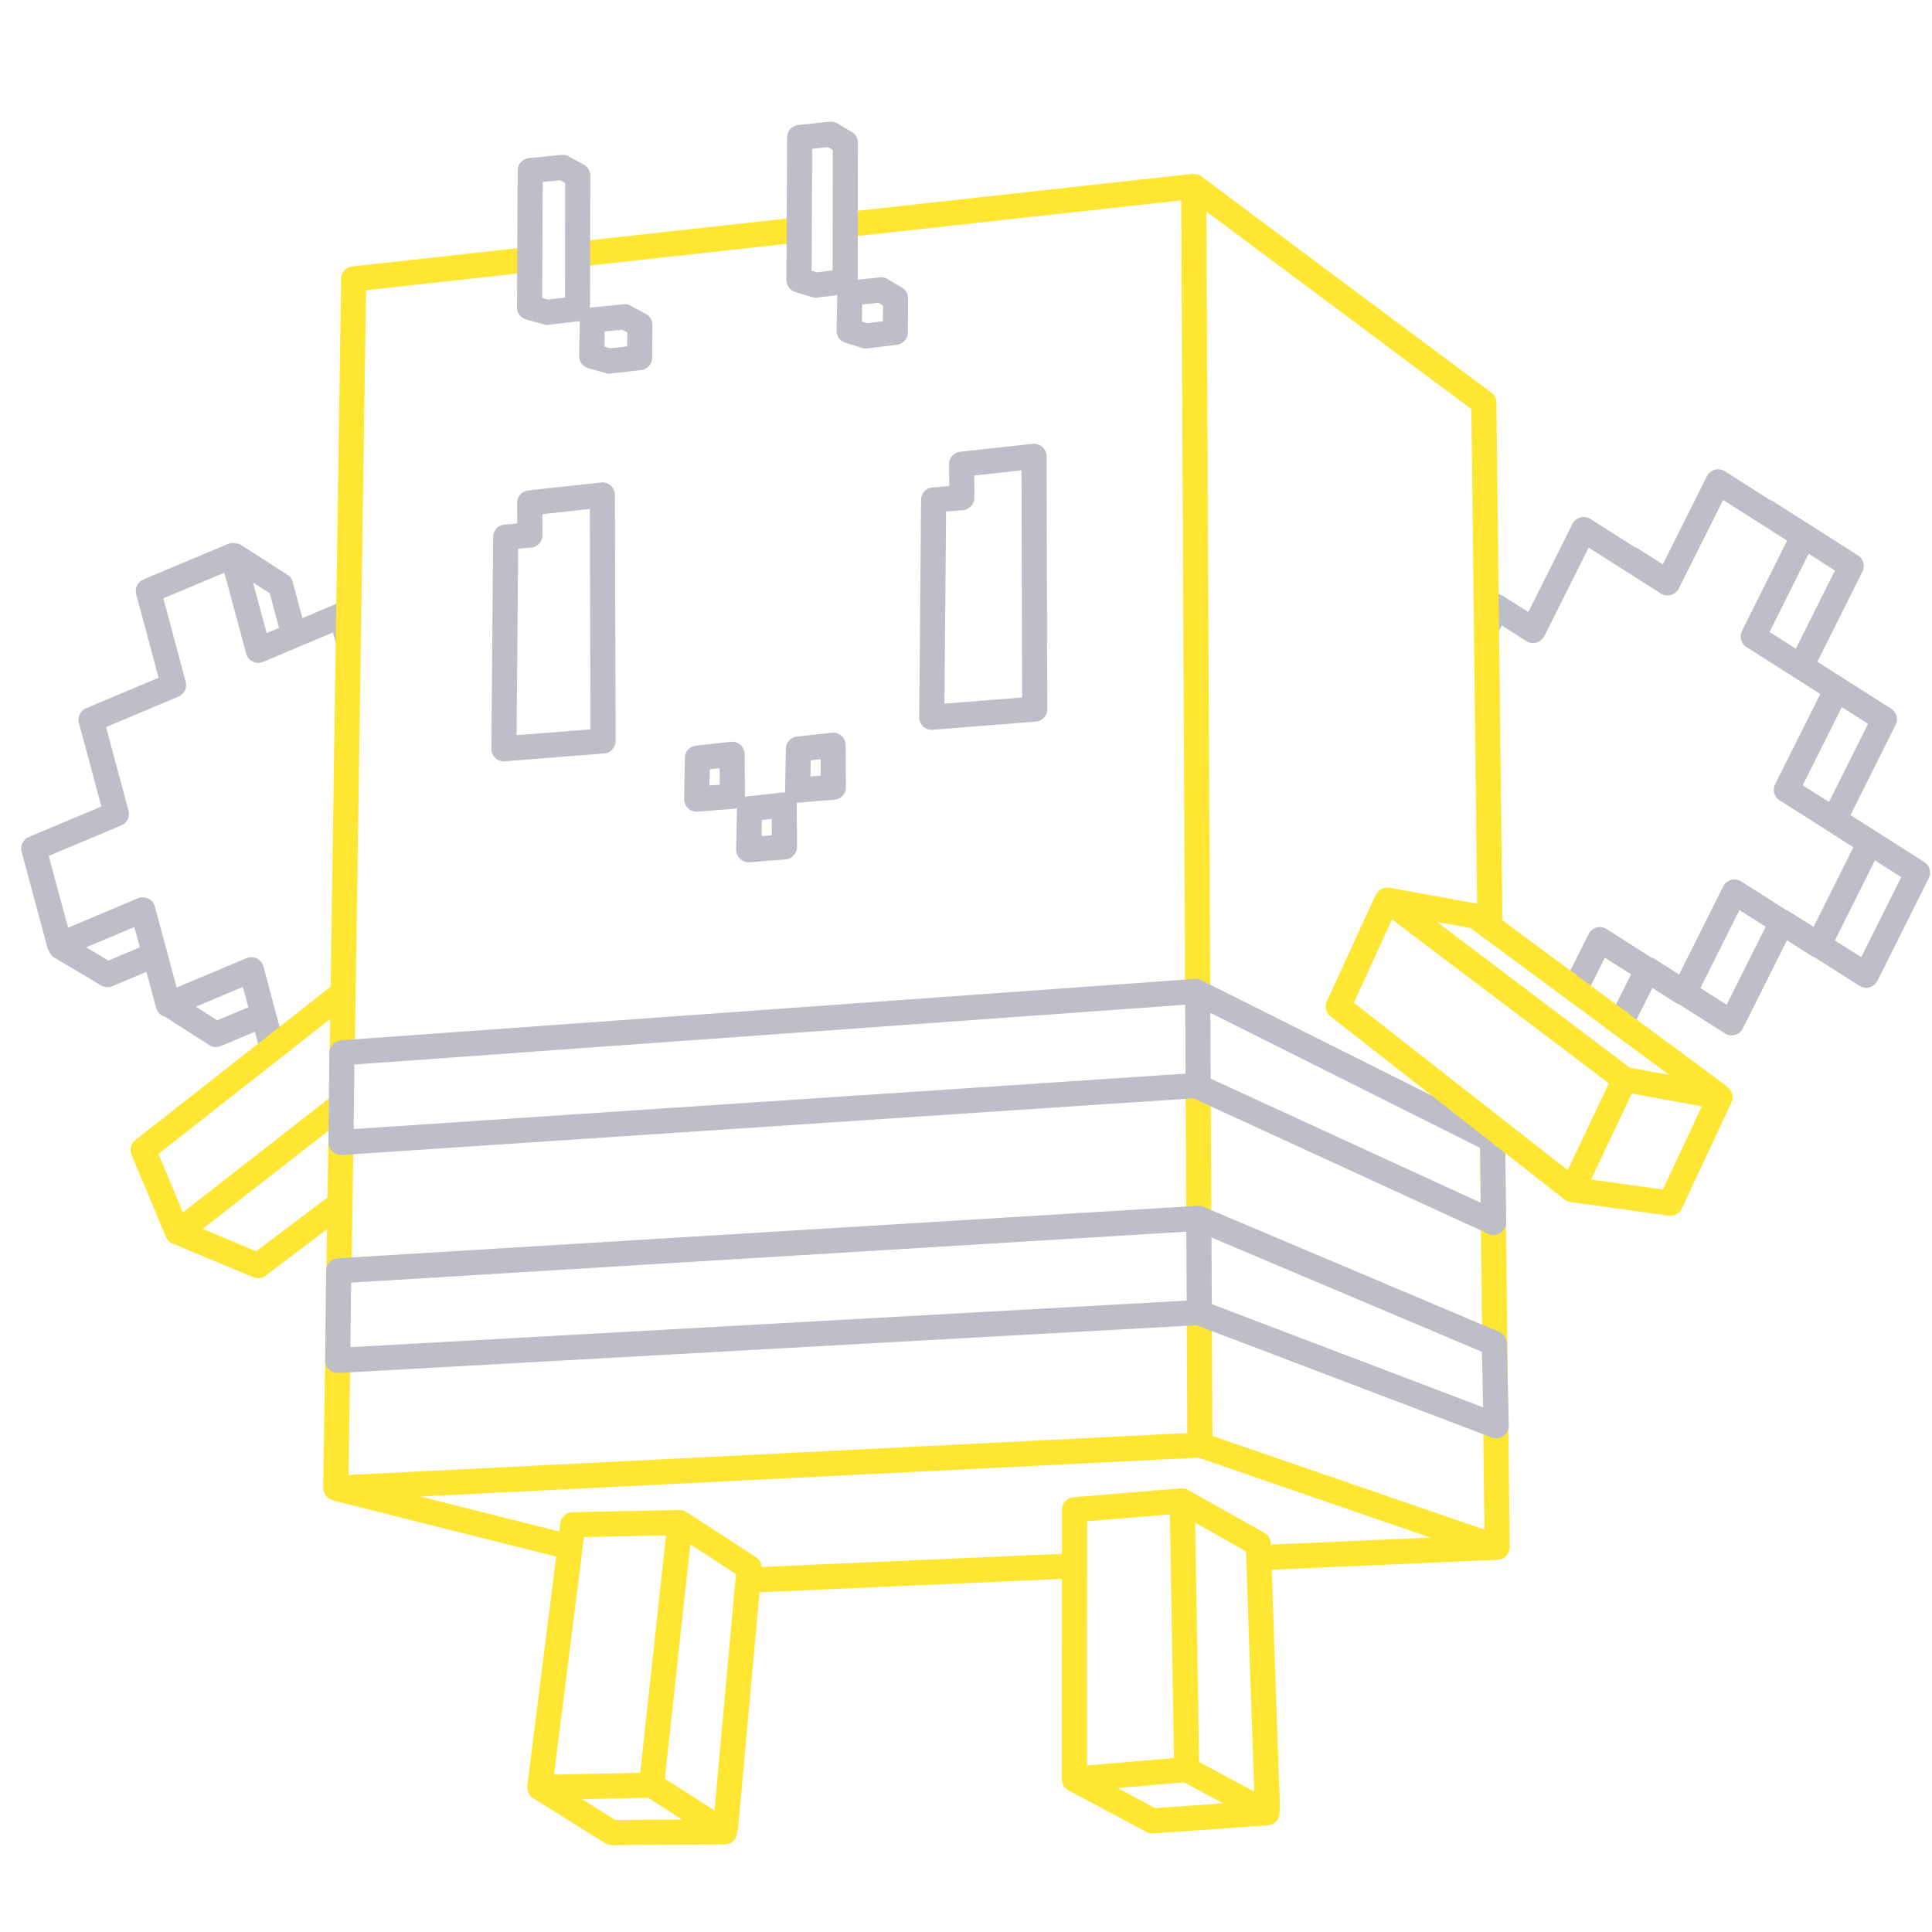 <svg xmlns="http://www.w3.org/2000/svg" width="200" height="200" fill="none"><path fill="#BEBEC9" d="m199.196 89.233-7.631-4.86 4.665-9.332a1.298 1.298 0 0 0-.464-1.678l-7.632-4.86 4.667-9.332a1.299 1.299 0 0 0-.465-1.678l-8.83-5.62a1.29 1.29 0 0 0-.322-.142l-4.628-2.948a1.306 1.306 0 0 0-1.045-.156 1.296 1.296 0 0 0-.816.67l-4.565 9.123-2.545-1.618a1.279 1.279 0 0 0-.324-.142l-4.626-2.937a1.303 1.303 0 0 0-1.86.515l-4.565 9.12-2.555-1.625a1.302 1.302 0 0 0-.296-.135l-.816-.517a1.297 1.297 0 0 0-1.328-.037c-.417.232 1.967 4.246 1.967 4.246l.274-.55 2.553 1.626a1.301 1.301 0 0 0 1.039.158c.283-.085.527-.265.693-.51.025-.032.061-.051.083-.087.007-.01.007-.02.012-.03.008-.014.021-.022.028-.035l.021-.04.005-.01 4.566-9.123 3.714 2.359 3.761 2.389a1.296 1.296 0 0 0 1.069.149 1.286 1.286 0 0 0 .809-.715h.001l4.565-9.12 3.714 2.365 2.912 1.852-4.667 9.34a1.299 1.299 0 0 0 .466 1.678l7.64 4.86-4.674 9.321a1.3 1.3 0 0 0 .464 1.68l7.631 4.86-4.122 8.245-2.555-1.62a1.305 1.305 0 0 0-.294-.134l-4.644-2.955a1.303 1.303 0 0 0-1.524.093 1.3 1.3 0 0 0-.336.422l-4.565 9.121-2.555-1.626a1.277 1.277 0 0 0-.274-.105l-4.677-2.975a1.296 1.296 0 0 0-1.524.093c-.141.116-.256.26-.337.423l-2.58 5.17a1.3 1.3 0 1 0 2.327 1.161l1.936-3.88 2.713 1.727-2.245 4.491a1.302 1.302 0 0 0 1.574 1.815c.327-.109.598-.344.752-.652h-.001l2.125-4.251 2.555 1.626c.087.046.179.081.274.106l4.676 2.975c.154.097.326.162.506.189.18.026.363.015.539-.033a1.31 1.31 0 0 0 .815-.671l4.567-9.124 2.554 1.62c.093.057.192.102.295.134l4.655 2.956a1.309 1.309 0 0 0 1.044.155 1.307 1.307 0 0 0 .815-.672l5.31-10.62a1.302 1.302 0 0 0-.464-1.678Zm-11.967-31.908 2.722 1.732-4.048 8.094-2.719-1.73 4.045-8.096Zm3.44 15.875 2.712 1.727-4.045 8.09-2.72-1.733 4.053-8.084Zm-11.929 30.81-2.714-1.727 4.04-8.073 2.714 1.727-4.04 8.073Zm13.929-4.93-2.723-1.728 4.144-8.288 2.72 1.733-4.141 8.284ZM37.358 66.44v-.04c0-.114-.015-.226-.044-.336l-.72-2.699a1.301 1.301 0 0 0-1.76-.863l-3.527 1.482-1.003-3.732a1.305 1.305 0 0 0-.553-.756L25 56.446a1.294 1.294 0 0 0-.582-.195c-.014-.004-.029-.005-.044-.008a1.296 1.296 0 0 0-.78.068l-8.74 3.67a1.298 1.298 0 0 0-.753 1.535l2.317 8.645-7.494 3.15a1.298 1.298 0 0 0-.752 1.536l2.325 8.644-7.504 3.15a1.298 1.298 0 0 0-.752 1.536l2.68 9.97c.04.112.094.217.162.314.101.288.3.53.56.687l4.821 2.86a1.308 1.308 0 0 0 1.167.08l3.527-1.483 1.003 3.732a1.31 1.31 0 0 0 .679.828c.084.042.173.074.265.096l4.55 2.923a1.3 1.3 0 0 0 1.206.104l3.527-1.482.553 2.061a1.295 1.295 0 0 0 1.087.952 1.309 1.309 0 0 0 .96-.258 1.297 1.297 0 0 0 .464-1.368l-.94-3.5-1.239-4.639a1.3 1.3 0 0 0-1.76-.863l-7.227 3.037-1.004-3.735-1.25-4.642a1.301 1.301 0 0 0-1.76-.86l-7.226 3.044-2-7.436 7.505-3.15a1.3 1.3 0 0 0 .752-1.537l-2.325-8.644 7.493-3.15a1.298 1.298 0 0 0 .752-1.535l-2.317-8.644 6.32-2.653 2.256 8.373a1.3 1.3 0 0 0 1.76.859l3.7-1.56 3.524-1.482.335 1.258.015-.004a1.282 1.282 0 0 0 1.241 1.01 1.3 1.3 0 0 0 1.3-1.3ZM25.71 104.27l-3.225 1.355-2.204-1.416 4.866-2.044.563 2.105Zm-11.233-6.2-3.249 1.366-2.308-1.37 4.99-2.101.567 2.106Zm11.715-37.77 1.731 1.111.965 3.59-1.283.541-1.413-5.242Z"/><path fill="#FFE632" d="m60.662 27.533 21.377-2.356a1.3 1.3 0 0 0-.285-2.585L60.378 24.95a1.3 1.3 0 0 0 .284 2.584M124.028 111.534a1.302 1.302 0 0 0-1.294 1.306l.064 12.75a1.302 1.302 0 0 0 1.306 1.294 1.303 1.303 0 0 0 1.294-1.307l-.064-12.75a1.306 1.306 0 0 0-.385-.917 1.306 1.306 0 0 0-.921-.376Z"/><path fill="#FFE632" d="M156.18 160.665a1.272 1.272 0 0 0 .107-.51l-.148-12.669-.104-8.834-.143-12.25-.115-9.747a1.298 1.298 0 0 0-2.229-.893 1.299 1.299 0 0 0-.37.923l.114 9.747.143 12.25.104 8.834.127 10.824-28.153-9.689-.061-12.073a1.299 1.299 0 1 0-2.599.013l.059 11.757-86.834 4.339.176-11.834a1.298 1.298 0 0 0-1.78-1.229 1.3 1.3 0 0 0-.82 1.191l-.196 13.22c0 .037.018.07.02.106.008.097.026.192.055.285.044.171.129.328.249.456.022.038.047.073.073.108.015.015.037.02.053.034.14.102.29.188.448.256.03.01.053.032.085.04l23.132 5.82-2.992 23.738c-.004.032.009.062.007.094-.005.106.003.211.024.315.008.053.02.106.034.158.038.11.09.213.156.308.02.031.032.067.056.096.09.116.2.215.324.294l7.472 4.669c.21.131.451.2.698.198l11.67-.083a1.3 1.3 0 0 0 1.24-.94 1.8 1.8 0 0 1 .134-.593l2.231-24.565 31.3-1.38-.016 20.732c0 .023.012.042.013.065.007.122.031.243.072.359.012.033.015.069.029.1.062.142.149.271.257.382.025.026.058.041.085.064.07.068.148.128.232.178l8.09 4.318c.216.116.46.168.704.15l11.854-.845a1.301 1.301 0 0 0 1.178-1.024c.02-.109.026-.221.016-.331.037-.115.057-.235.06-.356h-.001l-.852-24.748 23.396-1.024c.016-.001.028-.01.043-.011.149-.01.294-.046.43-.106.026-.012.048-.028.073-.041a.814.814 0 0 0 .318-.235c.016-.016.033-.027.048-.044a1.27 1.27 0 0 0 .224-.367Zm-95.732-1.546 8.497-.174-2.67 24.573-8.926.19 3.1-24.589Zm3.263 29.288-3.456-2.16 6.822-.146 3.534 2.257-6.9.049Zm10.254-.991-5.141-3.284 2.635-24.252 4.728 3.069-2.222 24.467Zm45.617-.239-3.889-2.077 6.877-.592 4.026 2.169-7.014.5Zm-7.07-4.412.019-25.281 8.577-.712.417 25.217-9.013.776Zm11.62-.369-.409-24.764 5.258 2.958.857 24.88-5.706-3.074Zm7.422-22.625a1.305 1.305 0 0 0-.662-1.088l-7.91-4.451a1.298 1.298 0 0 0-.745-.162l-11.112.922a1.296 1.296 0 0 0-.848.415 1.295 1.295 0 0 0-.344.879l-.004 4.56-31.09 1.371a1.289 1.289 0 0 0-.579-1.022l-7.195-4.67a1.293 1.293 0 0 0-.734-.209l-11.059.227a1.306 1.306 0 0 0-1.263 1.137l-.108.861-14.397-3.622 80.54-4.024 24.045 8.276-16.531.723-.004-.123ZM88.022 24.518l34.253-3.776.406 81.432a1.31 1.31 0 0 0 .385.917 1.306 1.306 0 0 0 .921.376 1.302 1.302 0 0 0 1.294-1.306l-.401-80.27 27.435 20.456.233 19.848.03 2.81.36 30.95a1.3 1.3 0 0 0 2.6-.03l-.36-30.95-.03-2.81-.24-20.49a1.308 1.308 0 0 0-.523-1.027l-30.04-22.4a1.3 1.3 0 0 0-.384-.19c-.026-.007-.051-.01-.076-.017a1.284 1.284 0 0 0-.406-.036c-.02.001-.037-.007-.057-.005l-35.685 3.933a1.3 1.3 0 1 0 .285 2.585ZM33.794 131.399a1.301 1.301 0 0 0 2.206.952 1.3 1.3 0 0 0 .394-.914l.195-13.17a1.299 1.299 0 0 0-2.205-.952c-.247.241-.39.569-.394.914l-.085 5.729-7.385 5.574-5.544-2.319 15.172-11.838a1.3 1.3 0 0 0-1.6-2.05L18.932 125.51l-2.533-6.059L29 109.553l3.4-2.67 1.777-1.396-.05 3.411a1.3 1.3 0 0 0 2.6.038h-.001l1.17-78.894 16.002-1.763a1.3 1.3 0 0 0-.285-2.585l-17.143 1.89a1.3 1.3 0 0 0-1.157 1.273l-1.087 73.284-3.432 2.697-3.4 2.67-13.38 10.51a1.298 1.298 0 0 0-.397 1.524l3.55 8.49a1.3 1.3 0 0 0 .698.698l8.34 3.489a1.301 1.301 0 0 0 1.285-.162l6.365-4.805-.062 4.147Z"/><path fill="#BEBEC9" d="m66.866 32.508-1.55-.85a1.306 1.306 0 0 0-.75-.153l-3.367.327c-.041.004-.075.026-.115.033l.023-13.682a1.297 1.297 0 0 0-.675-1.142l-1.55-.85a1.307 1.307 0 0 0-.75-.155l-3.367.327a1.3 1.3 0 0 0-1.174 1.288l-.072 14.157a1.297 1.297 0 0 0 .943 1.257l1.8.513c.164.047.335.062.505.042l3.164-.36c.032-.004.06-.023.091-.029l-.069 3.608a1.3 1.3 0 0 0 .943 1.275l1.8.515c.165.047.336.061.505.041l3.164-.36a1.298 1.298 0 0 0 1.152-1.283l.024-3.37a1.303 1.303 0 0 0-.675-1.148Zm-8.38-1.7-1.758.2-.604-.173.06-11.997 1.8-.175.522.286-.02 11.858Zm6.44 5.049-1.763.2-.591-.168.03-1.581 1.816-.177.518.284-.01 1.442ZM93.373 29.776l-1.493-.886a1.308 1.308 0 0 0-.799-.175l-2.29.24.024-14.175a1.298 1.298 0 0 0-.637-1.12l-1.492-.885a1.309 1.309 0 0 0-.8-.175l-3.24.34a1.3 1.3 0 0 0-1.165 1.287l-.069 14.75a1.3 1.3 0 0 0 .917 1.247l1.733.536c.176.053.36.07.543.048l2.067-.256-.065 3.669a1.303 1.303 0 0 0 .916 1.265l1.735.536c.175.053.36.07.542.047l3.045-.376a1.303 1.303 0 0 0 1.14-1.281l.024-3.51a1.305 1.305 0 0 0-.636-1.126Zm-7.18-1.784-1.63.201-.546-.169.059-12.62 1.654-.174.484.288-.02 12.474Zm5.2 5.26-1.635.203-.534-.165.031-1.769 1.67-.175.48.285-.012 1.622ZM75.815 82.432l-.103-1.296-2.267.18.03-1.669 1.022-.112.018 2.905 1.3-.008-.103-1.296.103 1.296 1.3-.008-.027-4.347a1.3 1.3 0 0 0-1.442-1.284l-3.593.395a1.298 1.298 0 0 0-1.157 1.269l-.076 4.245a1.302 1.302 0 0 0 1.402 1.32l3.695-.294a1.298 1.298 0 0 0 1.198-1.304l-1.3.008ZM54.855 55.398l-.103-1.296-2.505.2a1.298 1.298 0 0 0-1.197 1.284l-.185 21.918a1.3 1.3 0 0 0 1.403 1.307L62.532 78a1.301 1.301 0 0 0 1.197-1.3l-.074-25.469a1.3 1.3 0 0 0-1.443-1.288l-7.521.83a1.299 1.299 0 0 0-1.158 1.3l.022 3.334 1.3-.008-.103-1.296.103 1.296 1.3-.008-.014-2.162 4.918-.543.066 22.817-7.648.605.163-19.308 1.318-.105a1.298 1.298 0 0 0 1.197-1.304l-1.3.008ZM99.57 51.52l1.299-.009-.013-2.286 4.886-.538.069 23.518-8.043.637.171-19.89 1.733-.137a1.297 1.297 0 0 0 1.197-1.303l-1.3.007-.102-1.296-2.92.232a1.298 1.298 0 0 0-1.197 1.285l-.194 22.498a1.3 1.3 0 0 0 1.403 1.308l10.658-.844a1.301 1.301 0 0 0 1.197-1.3l-.077-26.17a1.288 1.288 0 0 0-.434-.966 1.298 1.298 0 0 0-1.008-.322l-7.489.825a1.298 1.298 0 0 0-1.157 1.3l.02 3.458 1.3-.008-.102-1.296.103 1.296Z"/><path fill="#BEBEC9" d="m81.207 87.673-.103-1.296-2.267.18.03-1.669 1.022-.113.018 2.906 1.3-.008-.103-1.296.103 1.296 1.3-.008-.027-4.348a1.3 1.3 0 0 0-1.443-1.284l-3.592.396a1.298 1.298 0 0 0-1.157 1.269l-.076 4.244a1.3 1.3 0 0 0 1.403 1.32l3.695-.293a1.299 1.299 0 0 0 1.197-1.305l-1.3.009Z"/><path fill="#BEBEC9" d="m86.27 81.492-.103-1.296-2.268.18.03-1.67 1.022-.112.019 2.906 1.3-.008-.103-1.296.103 1.296 1.3-.008-.028-4.348a1.3 1.3 0 0 0-1.442-1.284l-3.592.395a1.298 1.298 0 0 0-1.157 1.27l-.077 4.244a1.299 1.299 0 0 0 1.402 1.32l3.696-.293a1.299 1.299 0 0 0 1.198-1.304l-1.3.008ZM155.987 139.04a1.298 1.298 0 0 0-.793-1.167l-30.625-12.946a1.32 1.32 0 0 0-.586-.101l-89.002 5.429a1.3 1.3 0 0 0-1.221 1.283l-.102 9.283a1.295 1.295 0 0 0 .85 1.233c.167.062.345.089.523.079l88.828-4.949 30.567 11.624a1.293 1.293 0 0 0 1.212-.154 1.295 1.295 0 0 0 .549-1.092l-.2-8.522Zm-119.64-6.263 86.461-5.274.035 7.134-86.57 4.822.073-6.682Zm89.098 2.229-.035-6.901 27.998 11.836.135 5.749-28.098-10.684Z"/><path fill="#BEBEC9" d="m35.383 119.567 88.145-5.871 30.545 14.034a1.308 1.308 0 0 0 1.251-.091 1.295 1.295 0 0 0 .592-1.106l-.099-8.523a1.306 1.306 0 0 0-.718-1.147l-30.746-15.396a1.297 1.297 0 0 0-.676-.134l-88.373 6.358a1.3 1.3 0 0 0-1.206 1.283l-.1 9.282a1.302 1.302 0 0 0 1.385 1.311Zm89.945-7.905-.033-6.815 27.931 13.986.066 5.677-27.964-12.848Zm-88.644-1.463 86.007-6.188.035 7.132-86.114 5.737.072-6.681Z"/><path fill="#FFE632" d="M179.351 113.495a1.34 1.34 0 0 0-.053-.339 1.409 1.409 0 0 0-.07-.153 2.315 2.315 0 0 0-.388-.499l-10.299-7.61-4.73-3.5-8.801-6.5.002.001-1.47-1.09a1.297 1.297 0 0 0-.54-.234l-9.17-1.68c-.037-.007-.074.002-.111-.001a1.242 1.242 0 0 0-.188-.002c-.31.032-.602.158-.839.36a1.296 1.296 0 0 0-.238.326c-.01.02-.029.033-.039.054l-.008.018h-.001v.002l-5.052 10.999a1.306 1.306 0 0 0 .38 1.566l15.941 12.481 8.29 6.48c.064.046.132.085.203.119.016.008.026.023.042.031.006.003.014.002.02.005.113.053.234.089.357.108l10.15 1.41a1.304 1.304 0 0 0 1.356-.737l5.151-11.009c.002-.006.001-.012.004-.018.003-.006.008-.01.011-.017.061-.142.095-.294.102-.449.002-.042-.01-.081-.012-.122Zm-27.115-17.421 1.227.91.002.001 8.8 6.5 4.73 3.5 5.798 4.283-4.077-.741-2.153-1.633-.001-.001-4.71-3.56-6.77-5.111-6.332-4.787 3.486.639Zm-12.089 7.725 3.957-8.617 9.41 7.115 6.77 5.111 4.71 3.559-.002-.001 1.556 1.179-4.258 8.981-7.011-5.48-15.132-11.847Zm31.999 19.341-7.443-1.034 4.219-8.899 7.253 1.32-4.029 8.613Z"/></svg>
